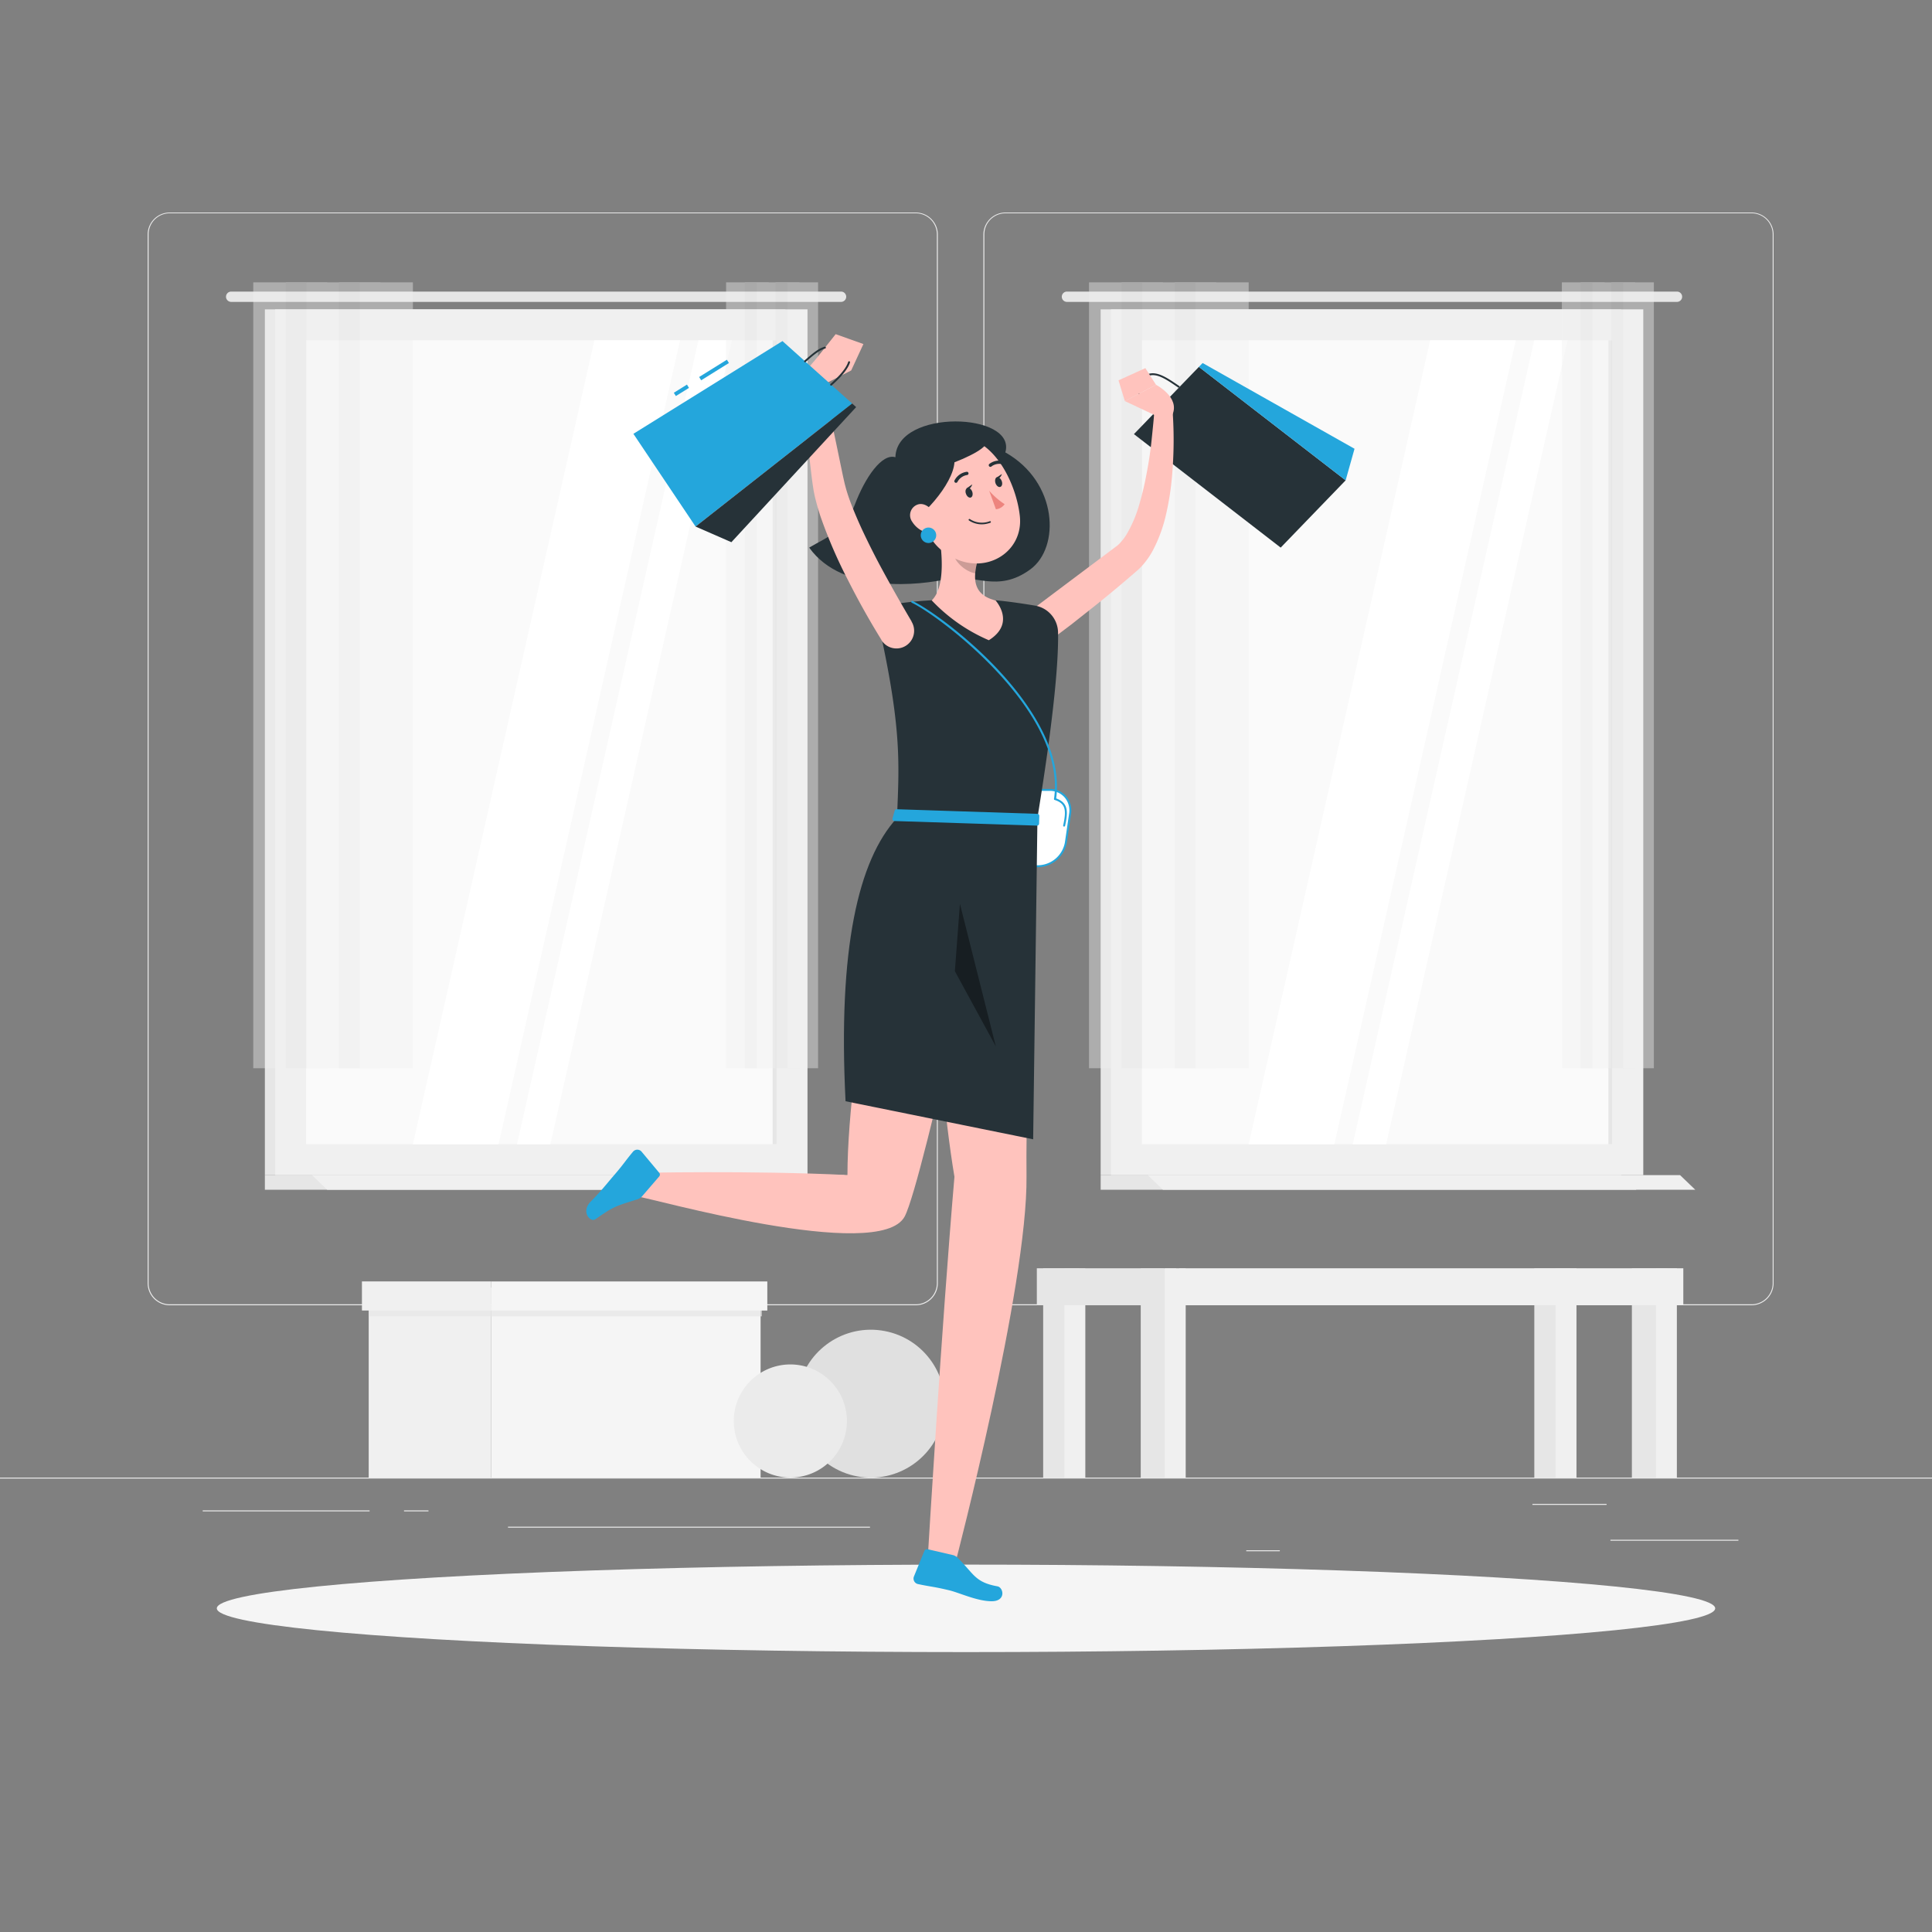<svg xmlns="http://www.w3.org/2000/svg" viewBox="0 0 500 500"><rect x="0" y="0" width="500" height="500" fill="#808080" stroke="none"/><g id="freepik--background-complete--inject-125"><rect y="382.4" width="500" height="0.25" style="fill:#ebebeb"></rect><rect x="416.78" y="398.49" width="33.12" height="0.25" style="fill:#ebebeb"></rect><rect x="322.53" y="401.21" width="8.69" height="0.25" style="fill:#ebebeb"></rect><rect x="396.59" y="389.21" width="19.19" height="0.25" style="fill:#ebebeb"></rect><rect x="52.46" y="390.89" width="43.19" height="0.25" style="fill:#ebebeb"></rect><rect x="104.56" y="390.89" width="6.33" height="0.25" style="fill:#ebebeb"></rect><rect x="131.47" y="395.11" width="93.68" height="0.25" style="fill:#ebebeb"></rect><path d="M237,337.8H43.91a5.71,5.71,0,0,1-5.7-5.71V60.66A5.71,5.71,0,0,1,43.91,55H237a5.71,5.71,0,0,1,5.71,5.71V332.09A5.71,5.71,0,0,1,237,337.8ZM43.91,55.2a5.46,5.46,0,0,0-5.45,5.46V332.09a5.46,5.46,0,0,0,5.45,5.46H237a5.47,5.47,0,0,0,5.46-5.46V60.66A5.47,5.47,0,0,0,237,55.2Z" style="fill:#ebebeb"></path><path d="M453.31,337.8H260.21a5.72,5.72,0,0,1-5.71-5.71V60.66A5.72,5.72,0,0,1,260.21,55h193.1A5.71,5.71,0,0,1,459,60.66V332.09A5.71,5.71,0,0,1,453.31,337.8ZM260.21,55.2a5.47,5.47,0,0,0-5.46,5.46V332.09a5.47,5.47,0,0,0,5.46,5.46h193.1a5.47,5.47,0,0,0,5.46-5.46V60.66a5.47,5.47,0,0,0-5.46-5.46Z" style="fill:#ebebeb"></path><rect x="68.55" y="80.06" width="134.71" height="224.06" style="fill:#e6e6e6"></rect><path d="M217.7,75.46H59.83a1.34,1.34,0,0,0-1.34,1.34h0a1.34,1.34,0,0,0,1.34,1.33H217.7A1.34,1.34,0,0,0,219,76.8h0A1.34,1.34,0,0,0,217.7,75.46Z" style="fill:#e6e6e6"></path><rect x="71.22" y="80.06" width="137.76" height="224.06" style="fill:#f0f0f0"></rect><polygon points="203.26 304.12 68.55 304.12 68.55 307.91 207.2 307.91 203.26 304.12" style="fill:#e6e6e6"></polygon><polygon points="218.5 304.12 80.74 304.12 84.68 307.91 222.44 307.91 218.5 304.12" style="fill:#f0f0f0"></polygon><rect x="36.07" y="131.21" width="208.06" height="121.75" transform="translate(332.19 51.99) rotate(90)" style="fill:#fafafa"></rect><polygon points="106.86 296.12 153.83 88.06 176 88.06 129.03 296.12 106.86 296.12" style="fill:#fff"></polygon><polygon points="133.8 296.12 180.76 88.06 189.41 88.06 142.44 296.12 133.8 296.12" style="fill:#fff"></polygon><rect x="96.44" y="191.58" width="208.06" height="1.02" transform="translate(392.56 -8.38) rotate(90)" style="fill:#e6e6e6"></rect><g style="opacity:0.4"><rect x="65.54" y="73.07" width="13.77" height="203.39" style="fill:#f0f0f0"></rect><rect x="73.95" y="73.07" width="10.73" height="203.39" style="fill:#e6e6e6"></rect><rect x="79.31" y="73.07" width="13.77" height="203.39" style="fill:#f0f0f0"></rect><rect x="87.72" y="73.07" width="10.73" height="203.39" style="fill:#e6e6e6"></rect><rect x="93.09" y="73.07" width="13.77" height="203.39" style="fill:#f0f0f0"></rect></g><g style="opacity:0.4"><rect x="187.91" y="73.07" width="7.94" height="203.39" style="fill:#f0f0f0"></rect><rect x="192.76" y="73.07" width="6.18" height="203.39" style="fill:#e6e6e6"></rect><rect x="195.85" y="73.07" width="7.94" height="203.39" style="fill:#f0f0f0"></rect><rect x="200.69" y="73.07" width="6.18" height="203.39" style="fill:#e6e6e6"></rect><rect x="203.78" y="73.07" width="7.94" height="203.39" style="fill:#f0f0f0"></rect></g><rect x="284.85" y="80.06" width="134.71" height="224.06" style="fill:#e6e6e6"></rect><path d="M434,75.46H276.13a1.34,1.34,0,0,0-1.34,1.34h0a1.34,1.34,0,0,0,1.34,1.33H434a1.34,1.34,0,0,0,1.34-1.33h0A1.34,1.34,0,0,0,434,75.46Z" style="fill:#e6e6e6"></path><rect x="287.52" y="80.06" width="137.76" height="224.06" style="fill:#f0f0f0"></rect><polygon points="419.56 304.12 284.85 304.12 284.85 307.91 423.5 307.91 419.56 304.12" style="fill:#e6e6e6"></polygon><polygon points="434.8 304.12 297.04 304.12 300.98 307.91 438.74 307.91 434.8 304.12" style="fill:#f0f0f0"></polygon><rect x="252.37" y="131.21" width="208.06" height="121.75" transform="translate(548.49 -164.31) rotate(90)" style="fill:#fafafa"></rect><polygon points="323.16 296.12 370.13 88.06 392.3 88.06 345.33 296.12 323.16 296.12" style="fill:#fff"></polygon><polygon points="350.09 296.12 397.06 88.06 405.71 88.06 358.74 296.12 350.09 296.12" style="fill:#fff"></polygon><rect x="312.74" y="191.58" width="208.06" height="1.02" transform="translate(608.85 -224.67) rotate(90)" style="fill:#e6e6e6"></rect><g style="opacity:0.4"><rect x="281.84" y="73.07" width="13.77" height="203.39" style="fill:#f0f0f0"></rect><rect x="290.25" y="73.07" width="10.73" height="203.39" style="fill:#e6e6e6"></rect><rect x="295.61" y="73.07" width="13.77" height="203.39" style="fill:#f0f0f0"></rect><rect x="304.02" y="73.07" width="10.73" height="203.39" style="fill:#e6e6e6"></rect><rect x="309.39" y="73.07" width="13.77" height="203.39" style="fill:#f0f0f0"></rect></g><g style="opacity:0.4"><rect x="404.21" y="73.07" width="7.94" height="203.39" style="fill:#f0f0f0"></rect><rect x="409.05" y="73.07" width="6.18" height="203.39" style="fill:#e6e6e6"></rect><rect x="412.15" y="73.07" width="7.94" height="203.39" style="fill:#f0f0f0"></rect><rect x="416.99" y="73.07" width="6.18" height="203.39" style="fill:#e6e6e6"></rect><rect x="420.08" y="73.07" width="7.94" height="203.39" style="fill:#f0f0f0"></rect></g><rect x="422.33" y="328.23" width="9.19" height="54.17" style="fill:#e6e6e6"></rect><rect x="428.56" y="328.23" width="5.41" height="54.17" style="fill:#f0f0f0"></rect><rect x="397.08" y="328.23" width="9.19" height="54.17" style="fill:#e6e6e6"></rect><rect x="402.58" y="328.23" width="5.41" height="54.17" style="fill:#f0f0f0"></rect><rect x="305.19" y="328.23" width="130.46" height="9.57" transform="translate(740.83 666.03) rotate(180)" style="fill:#f0f0f0"></rect><rect x="269.97" y="328.23" width="9.19" height="54.17" style="fill:#e6e6e6"></rect><rect x="275.47" y="328.23" width="5.41" height="54.17" style="fill:#f0f0f0"></rect><rect x="268.33" y="328.23" width="32.93" height="9.57" transform="translate(569.59 666.03) rotate(180)" style="fill:#e6e6e6"></rect><rect x="295.22" y="328.23" width="9.19" height="54.17" style="fill:#e6e6e6"></rect><rect x="301.45" y="328.23" width="5.41" height="54.17" style="fill:#f0f0f0"></rect><rect x="95.43" y="333.21" width="31.67" height="49.19" transform="translate(222.52 715.61) rotate(180)" style="fill:#f0f0f0"></rect><rect x="127.09" y="333.21" width="69.75" height="49.19" style="fill:#f5f5f5"></rect><rect x="95.43" y="338.07" width="101.74" height="2.6" transform="translate(292.6 678.74) rotate(180)" style="fill:#e6e6e6;opacity:0.7;mix-blend-mode:multiply"></rect><rect x="93.68" y="331.64" width="33.42" height="7.53" transform="translate(220.77 670.8) rotate(180)" style="fill:#f0f0f0"></rect><rect x="127.09" y="331.64" width="71.49" height="7.53" style="fill:#f5f5f5"></rect><circle cx="225.37" cy="363.26" r="19.14" transform="translate(-173.57 516.86) rotate(-79.24)" style="fill:#e0e0e0"></circle><path d="M216.61,359.47a14.64,14.64,0,1,0-3.79,20.36A14.64,14.64,0,0,0,216.61,359.47Z" style="fill:#ebebeb"></path></g><g id="freepik--Shadow--inject-125"><ellipse id="freepik--path--inject-125" cx="250" cy="416.24" rx="193.89" ry="11.32" style="fill:#f5f5f5"></ellipse></g><g id="freepik--Character--inject-125"><path d="M231.73,118.33c-3.5-1.07-7.84,5.23-10.51,12.29s-7.08,8.27-11.8,11.1c8.72,12.2,29.05,9.65,35.81,8.11s12.81,3.84,21.44-2.49c7.73-5.67,7.16-22.56-6.49-30.26C263.2,106.71,232.06,105.67,231.73,118.33Z" style="fill:#263238"></path><path d="M268.74,224.17h-9.6a5.26,5.26,0,0,1-5.3-6.21l1.08-7.33a7.46,7.46,0,0,1,7.12-6.21h9.59a5.25,5.25,0,0,1,5.3,6.21L275.86,218A7.48,7.48,0,0,1,268.74,224.17Z" style="fill:#fff"></path><path d="M268.74,224.42h-9.6a5.54,5.54,0,0,1-4.28-1.89,5.63,5.63,0,0,1-1.26-4.61l1.07-7.33a7.71,7.71,0,0,1,7.37-6.42h9.59a5.57,5.57,0,0,1,4.29,1.88,5.68,5.68,0,0,1,1.26,4.61L276.1,218A7.7,7.7,0,0,1,268.74,224.42ZM262,204.67a7.19,7.19,0,0,0-6.87,6L254.09,218a5.18,5.18,0,0,0,1.15,4.21,5,5,0,0,0,3.9,1.72h9.6a7.19,7.19,0,0,0,6.87-6l1.07-7.33a5.15,5.15,0,0,0-1.14-4.21,5,5,0,0,0-3.91-1.71Z" style="fill:#24A6DC"></path><path d="M275.39,213.92h-.05a.25.25,0,0,1-.19-.3c.83-3.88.71-5.66-2.2-6.59a.25.25,0,1,1,.16-.48c3.53,1.14,3.28,3.69,2.53,7.18A.26.26,0,0,1,275.39,213.92Z" style="fill:#24A6DC"></path><polygon points="293.46 112.35 310.27 94.95 348.25 124.31 331.44 141.72 293.46 112.35" style="fill:#263238"></polygon><polygon points="311.24 93.95 310.27 94.95 348.25 124.31 350.55 116.14 311.24 93.95" style="fill:#24A6DC"></polygon><path d="M298.78,106.9c-2.46-1.67-4.06-3.72-4.4-5.63a3.4,3.4,0,0,1,.54-2.66c2.75-3.82,6.24-1.45,9.93,1.06l.49.33-.27.39-.49-.33c-3.64-2.48-6.79-4.63-9.28-1.18a3,3,0,0,0-.46,2.3c.32,1.79,1.85,3.74,4.21,5.33Z" style="fill:#263238"></path><path d="M264.69,159.57,279,148.82l7.18-5.38,1.75-1.32.87-.65.42-.32.21-.18a13.11,13.11,0,0,0,2.12-2.66,32.88,32.88,0,0,0,3.18-7.36,81.24,81.24,0,0,0,2-8.34c.55-2.86,1-5.76,1.3-8.69s.62-5.9.81-8.79v-.08a2.27,2.27,0,0,1,4.53,0,106,106,0,0,1-.08,18.51,69.27,69.27,0,0,1-1.47,9.35,38,38,0,0,1-3.39,9.4,20,20,0,0,1-3.27,4.55l-.6.58-.46.4-.88.76-1.77,1.52q-3.45,2.94-7,5.8l-7.12,5.64c-2.42,1.83-4.81,3.66-7.32,5.43h0a4.58,4.58,0,0,1-5.38-7.4Z" style="fill:#ffc3bd"></path><path d="M298.92,107.47l-7.81-3.67,8.07-4.21s6.24,3.19,4.24,7.74Z" style="fill:#ffc3bd"></path><polygon points="289.47 98.43 296.42 95.27 299.18 99.59 291.11 103.8 289.47 98.43" style="fill:#ffc3bd"></polygon><path d="M273.82,163.66c.14,6.49-.77,20-5.33,48H232.14c.61-14.79,1.33-24.06-5.74-54.42a99,99,0,0,1,14.73-1.89,115,115,0,0,1,16.51,0c3.55.32,7.35.9,10.25,1.39A7.15,7.15,0,0,1,273.82,163.66Z" style="fill:#263238"></path><path d="M273,207h0a.26.26,0,0,1-.22-.29C276.09,184,243,159.31,236,156a.25.25,0,1,1,.21-.45c4.16,2,14.28,9.2,22.79,18.52,7.51,8.21,16.08,20.55,14.31,32.74A.26.26,0,0,1,273,207Z" style="fill:#24A6DC"></path><path d="M242.77,136.79c1,5.31,2.08,15-1.64,18.59a44.48,44.48,0,0,0,14.78,10.31c7.1-4.45,1.73-10.31,1.73-10.31-5.92-1.42-5.77-5.81-4.74-9.94Z" style="fill:#ffc3bd"></path><path d="M246.9,140.32l6,5.12a17,17,0,0,0-.51,2.93c-2.26-.33-5.37-2.81-5.61-5.18A8,8,0,0,1,246.9,140.32Z" style="opacity:0.2"></path><path d="M236.46,130c3.49,8.16,4.8,11.7,10.54,14.48,8.65,4.18,17.92-1.89,16.93-10.94-.88-8.14-6.44-20.13-15.8-20.54A12.12,12.12,0,0,0,236.46,130Z" style="fill:#ffc3bd"></path><path d="M246.71,117.46c2,4.89-5.83,14.46-11.45,18.22C228.1,120.78,232.36,114.59,246.71,117.46Z" style="fill:#263238"></path><path d="M253.14,112.54c9.67,2.46-13.75,10.59-20.5,11C239.64,112.08,244.06,109.58,253.14,112.54Z" style="fill:#263238"></path><path d="M268.49,211.69s-3.13,65.47-2.83,92.77c.31,28.4-18.32,99.67-18.32,99.67l-7.17-2s3.45-58,6.84-97.59c-5.12-30.4-7.95-92.89-7.95-92.89Z" style="fill:#ffc3bd"></path><path d="M246.76,402.49l-6.68-1.55a.73.73,0,0,0-.85.44l-2.73,6.67a1.46,1.46,0,0,0,1.05,1.9c3.46.74,3.7.58,8,1.59,2.68.62,7.3,2.86,11.09,2.86s3.08-3.58,1.49-3.86c-5.75-1.05-6-3.09-10.08-7.17A2.94,2.94,0,0,0,246.76,402.49Z" style="fill:#24A6DC"></path><path d="M259,211.69s-20.07,94.07-24.86,103.12c-6.46,12.22-66.79-5.11-68.85-5.07l-.3-6.19s29.71-.68,54.33.55c0-30.83,12.83-92.41,12.83-92.41Z" style="fill:#ffc3bd"></path><path d="M166.12,309.66l4.48-5.2a.72.72,0,0,0,0-.95L166,298a1.45,1.45,0,0,0-2.17.05c-2.26,2.71-2.23,3-5.15,6.38-1.79,2.08-3.1,3.82-5.77,6.5s-.13,5.52,1.19,4.6c4.8-3.35,5.11-3.33,10.64-5.08A3,3,0,0,0,166.12,309.66Z" style="fill:#24A6DC"></path><path d="M250,127.81c.24.68.8,1.1,1.24.95s.61-.84.37-1.52-.8-1.11-1.25-.95S249.72,127.13,250,127.81Z" style="fill:#263238"></path><path d="M257.64,125.07c.25.68.8,1.1,1.25.94s.61-.83.36-1.51-.8-1.11-1.24-1S257.4,124.39,257.64,125.07Z" style="fill:#263238"></path><path d="M257.83,123.66l1.46-1S258.91,124.18,257.83,123.66Z" style="fill:#263238"></path><path d="M256,127a19.36,19.36,0,0,0,4,3.48,3.1,3.1,0,0,1-2.26,1.32Z" style="fill:#ed847e"></path><path d="M255.13,135.6a8.5,8.5,0,0,0,1.17-.31.21.21,0,1,0-.14-.4,5.67,5.67,0,0,1-5.14-.54.21.21,0,1,0-.26.34A5.94,5.94,0,0,0,255.13,135.6Z" style="fill:#263238"></path><path d="M236.09,135.05a6.46,6.46,0,0,0,4,2.86c2.22.49,3.2-1.53,2.48-3.56-.66-1.83-2.6-4.28-4.78-3.86A2.91,2.91,0,0,0,236.09,135.05Z" style="fill:#ffc3bd"></path><path d="M242.29,138.53a2,2,0,1,1-2-2A2,2,0,0,1,242.29,138.53Z" style="fill:#24A6DC"></path><path d="M247.51,124.94a.45.45,0,0,0,.27-.2,3.41,3.41,0,0,1,2.48-1.8.42.42,0,0,0,.39-.45.42.42,0,0,0-.45-.39,4.2,4.2,0,0,0-3.17,2.23.42.42,0,0,0,.17.57A.38.38,0,0,0,247.51,124.94Z" style="fill:#263238"></path><path d="M260,120.17a.41.41,0,0,0,.19-.24.42.42,0,0,0-.28-.53,4.22,4.22,0,0,0-3.82.63.43.43,0,1,0,.55.65,3.34,3.34,0,0,1,3-.47A.44.44,0,0,0,260,120.17Z" style="fill:#263238"></path><path d="M250.14,126.4l1.47-1.05S251.22,126.92,250.14,126.4Z" style="fill:#263238"></path><path d="M268.49,211.69l-1.11,83.16L218.83,285c-2-39.43,3.27-62.37,13.31-73.32Z" style="fill:#263238"></path><path d="M268.37,213.67l-36.9-1.19a.53.53,0,0,1-.49-.67l.56-2a.52.52,0,0,1,.52-.38l36.4,1.19a.53.53,0,0,1,.51.54l-.06,2A.53.53,0,0,1,268.37,213.67Z" style="fill:#24A6DC"></path><polygon points="257.71 270.79 247.12 251.34 248.43 233.91 257.71 270.79" style="opacity:0.4"></polygon><path d="M228.16,165.67c-3.15-5.09-6-10.18-8.68-15.49a125.23,125.23,0,0,1-7.13-16.51c-.49-1.46-.93-3-1.31-4.52-.2-.77-.36-1.58-.51-2.39l-.33-2.25c-.38-3-.7-5.84-1-8.75-.52-5.82-.92-11.63-1.09-17.47a2.28,2.28,0,0,1,4.49-.62h0c1.39,5.66,2.6,11.34,3.79,17l1.75,8.44.45,2c.16.6.31,1.21.5,1.84.37,1.25.81,2.51,1.31,3.79,1,2.54,2.11,5.1,3.32,7.63s2.48,5.07,3.81,7.58c2.68,5,5.51,10,8.38,14.86l0,.06a4.57,4.57,0,0,1-7.82,4.75Z" style="fill:#ffc3bd"></path><path d="M211.69,100.28l8.6-4.41-8.39-3.52s-4.5,3.57-3.84,7.24Z" style="fill:#ffc3bd"></path><polygon points="223.45 89.04 216.27 86.48 210.83 93.34 220.29 95.87 223.45 89.04" style="fill:#ffc3bd"></polygon><rect x="174.35" y="100.5" width="4" height="1" transform="translate(-26.74 108.46) rotate(-31.9)" style="fill:#24A6DC"></rect><rect x="180.56" y="95.25" width="8.46" height="1" transform="translate(-22.69 112.12) rotate(-31.9)" style="fill:#24A6DC"></rect><polygon points="202.5 88.27 220.54 104.43 180.01 136.27 163.92 112.27 202.5 88.27" style="fill:#24A6DC"></polygon><polygon points="221.57 105.36 220.54 104.43 180.01 136.27 189.28 140.32 221.57 105.36" style="fill:#263238"></polygon><path d="M208.35,93.76a.23.23,0,0,1-.18-.09.24.24,0,0,1,0-.34c2-1.73,3.51-3.1,5.25-3.6a.24.24,0,0,1,.3.16.24.24,0,0,1-.16.3c-1.64.47-3.16,1.81-5.07,3.5A.21.21,0,0,1,208.35,93.76Z" style="fill:#263238"></path><path d="M215.1,99.8a.25.25,0,0,1-.18-.08.24.24,0,0,1,0-.34c2.54-2.25,4.13-4.23,4.59-5.72a.25.25,0,0,1,.31-.16.25.25,0,0,1,.16.3c-.5,1.6-2.09,3.6-4.74,5.94A.25.25,0,0,1,215.1,99.8Z" style="fill:#263238"></path></g></svg>